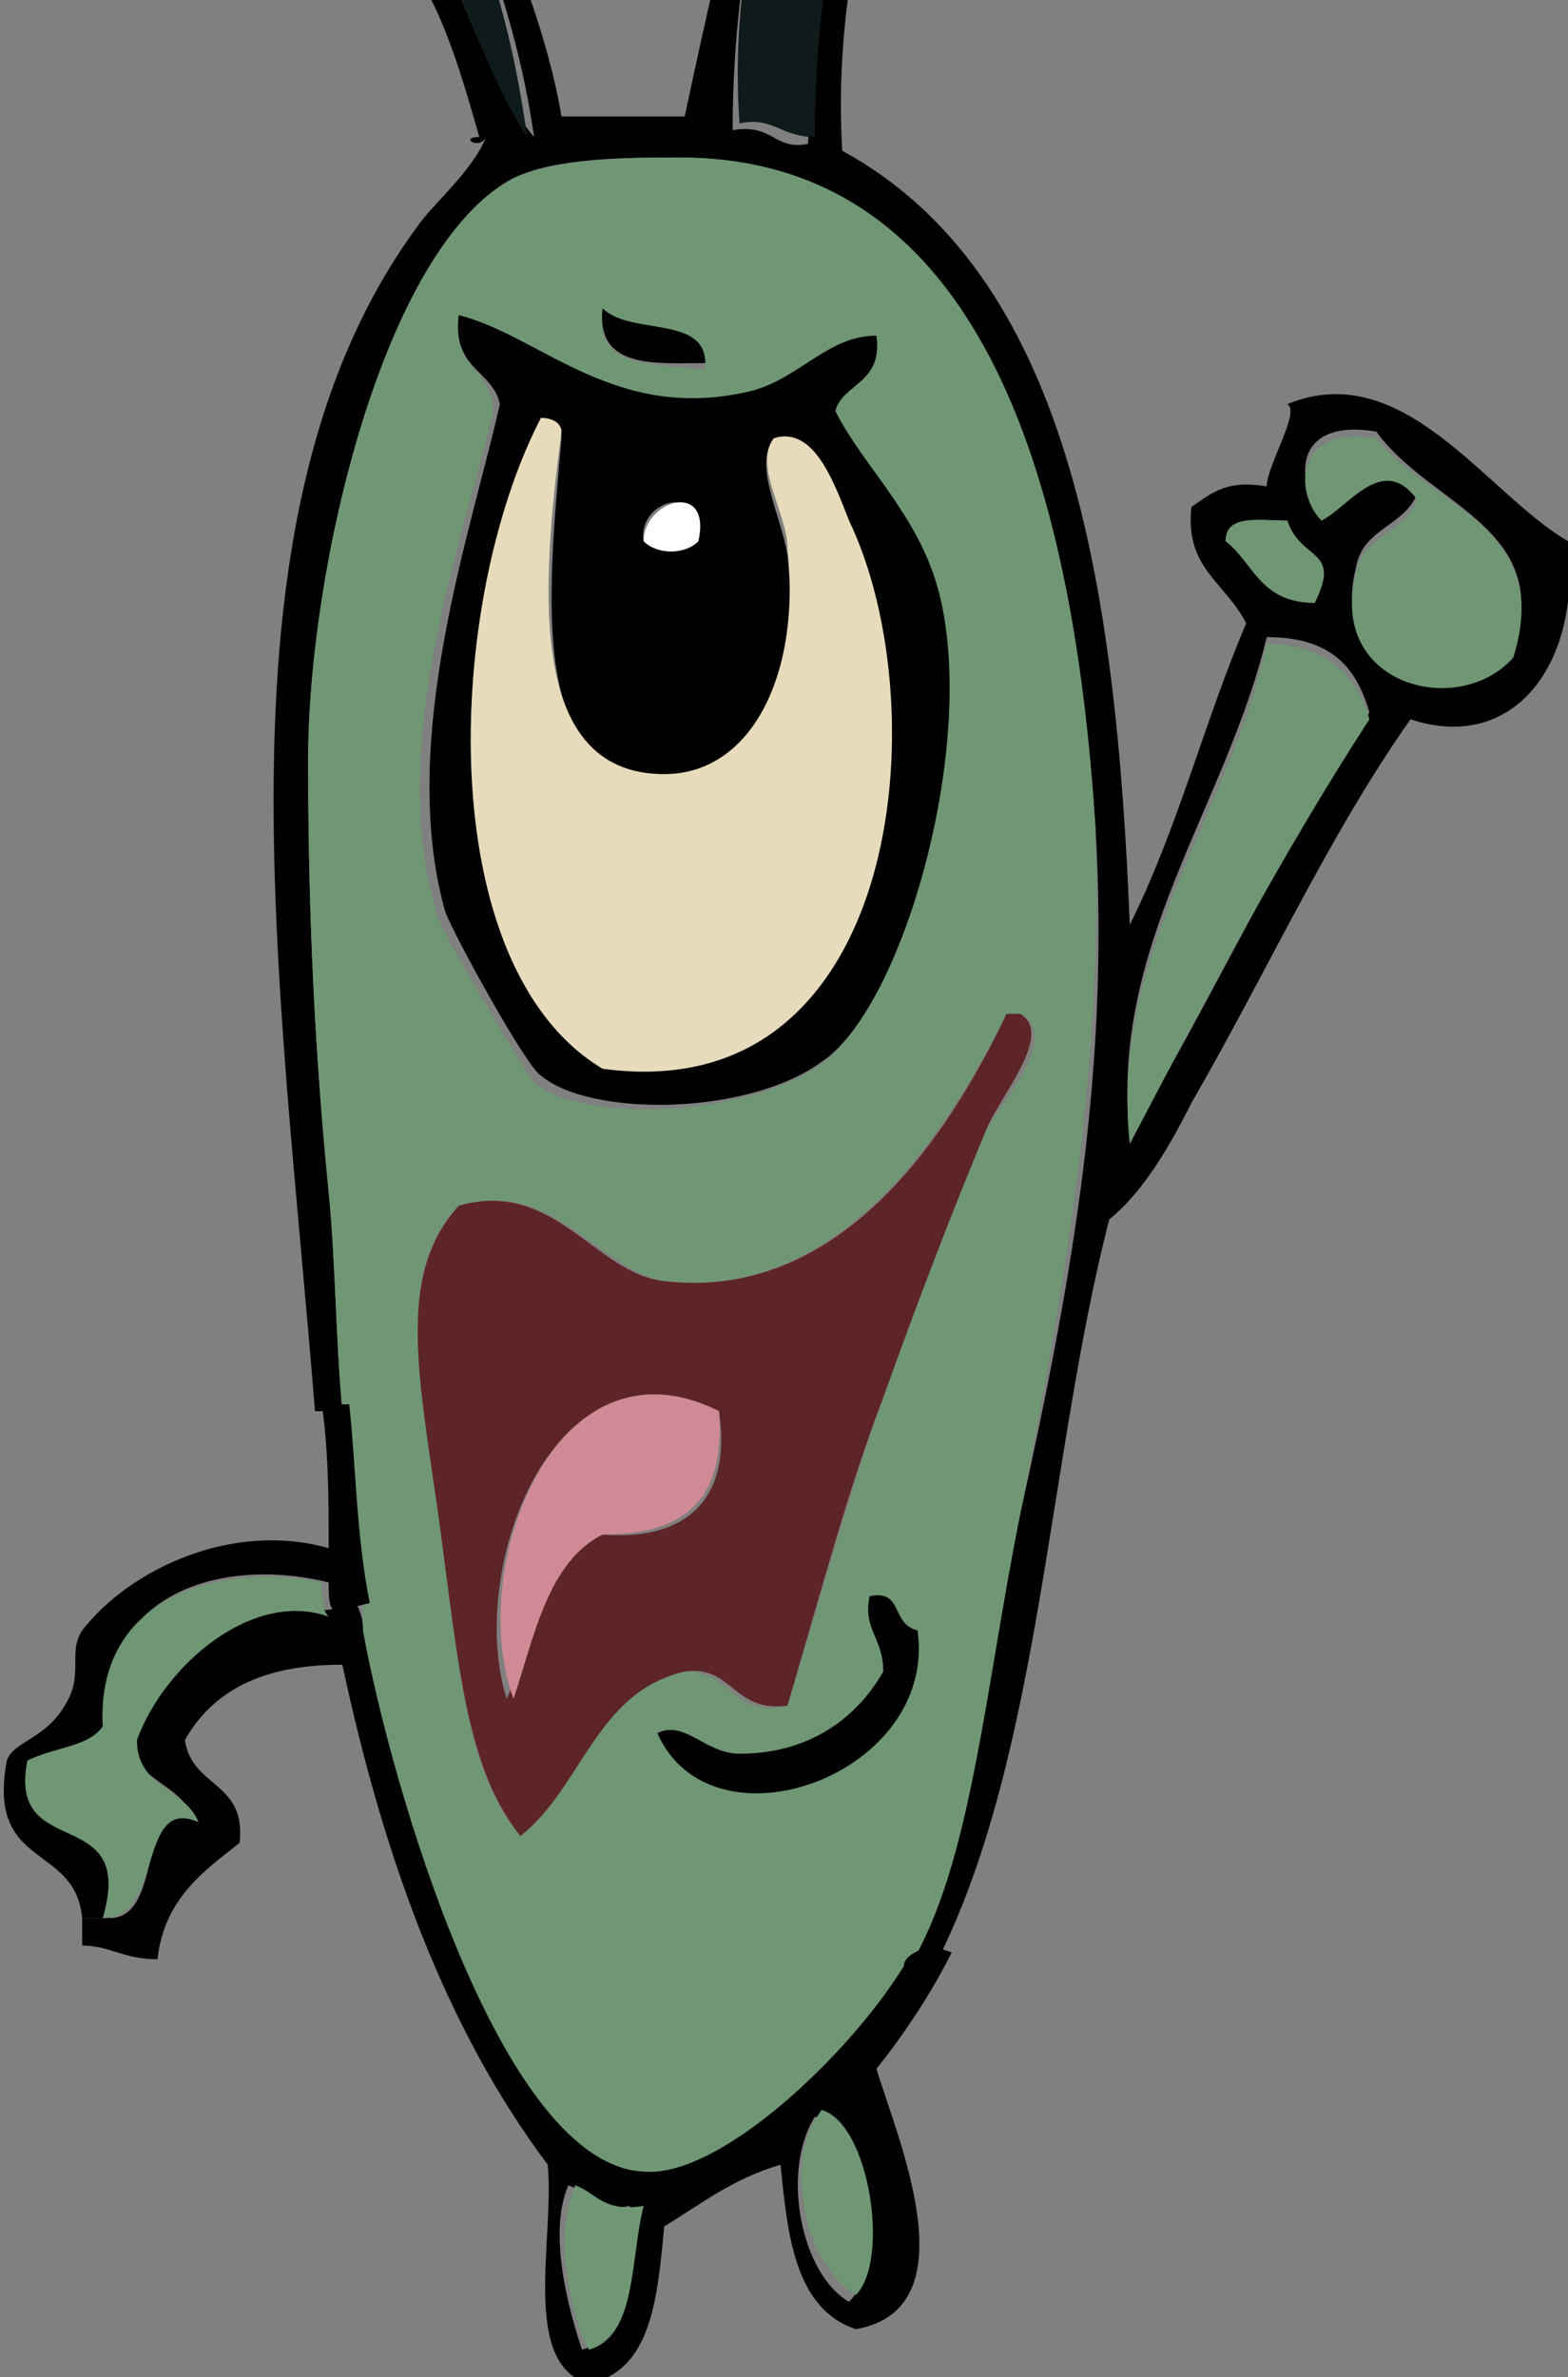 <?xml version="1.0" encoding="utf-8"?>
<!-- Generator: Adobe Illustrator 27.2.0, SVG Export Plug-In . SVG Version: 6.00 Build 0)  -->
<svg version="1.1" id="Layer_1" xmlns="http://www.w3.org/2000/svg" xmlns:xlink="http://www.w3.org/1999/xlink" x="0px" y="0px"
	 viewBox="0 0 22.9 34.7" style="enable-background:new 0 0 22.9 34.7;" xml:space="preserve">
<rect x="0" y="0" width="22.9" height="34.7" fill="#808080" stroke="none"/>
<style type="text/css">
	.st0{fill:#6F9773;}
	.st1{fill:#0F1A1B;}
	.st2{fill:#5D2528;}
	.st3{fill:#E8DBBB;}
	.st4{fill:#D08A95;}
	.st5{fill:#FFFFFF;}
</style>
<g>
	<path d="M18.8,5.9C19,6,18.5,6.8,18.5,7.1c-0.6-0.1-0.8,0.1-1.1,0.3c-0.1,0.9,0.5,1.1,0.8,1.7c-0.6,1.4-1,3-1.7,4.4
		c-0.2-5-0.9-9.5-4.2-11.3c-0.1-1.7,0.2-3.4,0.7-4.9l-0.4-0.1c-0.4,1.4-0.7,3-0.8,4.9c-0.5,0.1-0.5-0.3-1.1-0.2
		c0-1.5,0.2-2.8,0.5-4.1L11-2.4c-0.4,1.3-0.7,2.7-1,4.1c-0.6,0-1.2,0-1.8,0C8,0.5,7.5-0.7,7.1-1.7L6.8-1.6c0.4,1.1,0.8,2.2,1,3.6
		C7.3,1.4,7,0.6,6.7-0.1L6.3,0C6.6,0.6,6.8,1.3,7,2C6.7,2,7,2.2,7.1,2c-0.2,0.5-0.8,1-1,1.3c-3.1,4.2-2,11-1.5,17.3l0.4,0
		c-0.1-1.1-0.1-2.2-0.2-3.2c-0.2-2-0.3-4.1-0.3-6.3c0-2.8,1.1-7.5,3-8.5c0.6-0.3,1.7-0.3,2.3-0.3c4.7,0,5.9,5.1,6.2,9.8
		c0.2,3.4-0.3,6.4-1.1,10c-0.5,2.4-0.7,4.8-1.5,6.4l0.3,0.1c1.5-3,1.6-7.3,2.5-10.8c0.5-0.4,0.9-1.1,1.2-1.7c1.1-1.9,2-3.9,3.2-5.6
		c1.5,0.5,2.5-0.8,2.3-2.6C21.7,7.2,20.5,5.2,18.8,5.9z M17.9,7.9c0-0.4,0.5-0.3,0.9-0.3C19,8.2,19.6,8,19.2,8.8
		C18.4,8.8,18.3,8.2,17.9,7.9z M16.5,16.6c-0.3-2.8,1.4-4.8,2-7.3c0.9,0,1.3,0.4,1.5,1.1C18.7,12.4,17.7,14.6,16.5,16.6z M22.1,9.5
		c-0.8,0.9-2.7,0.4-2.3-1.2c0.1-0.6,0.7-0.6,0.9-1.1c-0.5-0.7-0.9,0.1-1.4,0.3c-0.4-0.5-0.4-1.4,0.8-1.2C20.9,7.4,22.7,7.7,22.1,9.5
		z"/>
	<path class="st0" d="M20.1,6.4c-1.2-0.2-1.2,0.8-0.8,1.2c0.4-0.2,0.9-1,1.4-0.3c-0.2,0.5-0.8,0.5-0.9,1.1c-0.4,1.6,1.5,2.1,2.3,1.2
		C22.7,7.7,20.9,7.4,20.1,6.4z"/>
	<path d="M13.8-8.6c0.4,0,0.3,0.5,0.8,0.5c-0.6,1.8-1.4,3.4-2,5.3L13-2.8c0.5-1.8,1.3-3.4,2-4.9c0.1,0.1,0.9,0.5,0.8,0
		c-0.1-0.3-0.8,0-0.6-0.6c0.4-0.8,0.7-1.6,1.2-2.3c0.2-0.2,0.6,0.1,0.9,0.2c0.1-0.5-0.5-0.4-0.5-0.9c0.4-0.5,0.7-1.1,1.2-1.4
		c0.3,0.1,0.4,0.5,0.9,0.5c0.1-0.7-0.6-0.4-0.6-0.9c0.5-0.6,1.7-0.7,1.4-2.1c-1,0.3-1.5,0.9-2.3,1.4c-0.4,0-0.3-0.5-0.8-0.5
		c-0.2,0.6,0.4,0.4,0.3,0.9c-0.6,0.2-0.9,1.1-1.7,0.8c0,1.2-1.1,2.3-1.7,3.3c0-0.4-0.4-0.4-0.8-0.5c-0.1,0.6,0.6,0.4,0.6,0.9
		c-1,2-1.8,4.2-2.5,6.5l0.3,0.1C11.9-4.5,13-6.6,13.8-8.6z M17.6-13.1c-0.4,0.6-1,1-1.2,1.8c-0.3,0-0.1-0.5-0.5-0.5
		C16.4-12.3,16.9-12.8,17.6-13.1z M15.5-11.4c1.2,0.6-0.6,2-0.8,3c-0.3,0-0.3-0.4-0.6-0.5C14.4-9.8,15.1-10.5,15.5-11.4z"/>
	<path class="st0" d="M19.2,8.8C19.6,8,19,8.2,18.8,7.6c-0.4,0-0.9-0.1-0.9,0.3C18.3,8.2,18.4,8.8,19.2,8.8z"/>
	<path class="st0" d="M18.5,9.4c-0.5,2.4-2.3,4.5-2,7.3c1.1-2.1,2.2-4.2,3.5-6.2C19.8,9.8,19.3,9.4,18.5,9.4z"/>
	<path class="st1" d="M16.4-11.3c0.2-0.8,0.8-1.2,1.2-1.8c-0.7,0.3-1.2,0.8-1.7,1.4C16.3-11.8,16.1-11.3,16.4-11.3z"/>
	<path class="st0" d="M5.3,23.9c0.4,2.1,2,7.8,4.1,7.9c1.1,0.1,3-1.7,3.8-3c0.1-0.1,0.1-0.2,0.2-0.3c0.8-1.5,1-3.9,1.5-6.4
		c0.7-3.6,1.2-6.6,1.1-10c-0.3-4.7-1.5-9.9-6.2-9.8c-0.5,0-1.6,0-2.3,0.3c-1.9,1-3,5.7-3,8.5c0,2.3,0.1,4.3,0.3,6.3
		c0.1,1,0.1,2.1,0.2,3.2c0.1,1,0.2,2,0.3,2.9C5.3,23.7,5.3,23.8,5.3,23.9z M9.6,25.3c0.4-0.2,0.7,0.3,1.2,0.3c1,0,1.7-0.5,2.1-1.2
		c0.1-0.5-0.3-0.5-0.2-1.1c0.5-0.1,0.3,0.4,0.6,0.5C13.7,25.9,10.4,27,9.6,25.3z M8.8,4.6c0.4,0.4,1.5,0,1.5,0.8
		C9.6,5.3,8.7,5.4,8.8,4.6z M6.7,4.6C7.9,4.9,9,6.2,10.9,5.8C11.7,5.6,12.1,5,12.7,5c0.1,0.7-0.5,0.6-0.6,1.1
		c0.4,0.8,1.2,1.4,1.5,2.6c0.6,2.2-0.4,6.1-1.7,6.9c-1.1,0.7-3.4,0.8-4.1,0.2c-0.1-0.1-1.3-2.1-1.4-2.4c-0.8-2.5,0.4-5.6,0.8-7.4
		C7.2,5.4,6.6,5.4,6.7,4.6z M6.7,17.6c1.4-0.4,2,0.9,3,1.1c2.5,0.3,4.1-2.1,5-3.9c0,0,0.1,0,0.2,0c0.6,0.3-0.2,1.2-0.5,1.7
		c-0.5,1.2-1,2.5-1.5,3.9c-0.5,1.4-0.9,2.9-1.4,4.5c-0.8,0.2-0.8-0.5-1.5-0.5c-1.3,0.3-1.5,1.7-2.4,2.4c-0.8-0.9-0.9-2.5-1.2-4.7
		C6.1,20,5.8,18.5,6.7,17.6z"/>
	<path class="st1" d="M14.7-8.4c0.2-1,2-2.4,0.8-3c-0.4,0.9-1,1.6-1.4,2.6C14.4-8.8,14.4-8.5,14.7-8.4z"/>
	<path class="st2" d="M7.6,26.8c0.9-0.7,1.1-2.1,2.4-2.4c0.7-0.1,0.7,0.6,1.5,0.5c0.5-1.7,0.9-3.2,1.4-4.5c0.5-1.4,1-2.7,1.5-3.9
		c0.2-0.5,1-1.4,0.5-1.7c0,0-0.1,0-0.2,0c-0.9,1.9-2.5,4.2-5,3.9c-1-0.1-1.6-1.5-3-1.1c-0.9,1-0.6,2.4-0.3,4.5
		C6.7,24.3,6.8,25.8,7.6,26.8z M10.5,20.6c0.2,1.3-0.5,1.9-1.7,1.8c-0.8,0.4-1,1.5-1.4,2.4C6.8,22.9,8.1,19.4,10.5,20.6z"/>
	<path class="st1" d="M13.8-8.6c-0.8,2-1.8,4-2.5,6.3c-0.4,1.3-0.6,2.7-0.5,4.1c0.5-0.1,0.6,0.2,1.1,0.2c0-1.9,0.3-3.4,0.8-4.9
		c0.6-1.9,1.3-3.5,2-5.3C14.1-8.1,14.2-8.6,13.8-8.6z"/>
	<path d="M6.5,13.3c0.1,0.3,1.2,2.3,1.4,2.4c0.7,0.6,3,0.6,4.1-0.2c1.2-0.8,2.3-4.7,1.7-6.9c-0.3-1.1-1.1-1.8-1.5-2.6
		c0.1-0.4,0.7-0.4,0.6-1.1c-0.7,0-1.1,0.6-1.8,0.8C9,6.2,7.9,4.9,6.7,4.6C6.6,5.4,7.2,5.4,7.3,5.9C6.9,7.7,5.8,10.8,6.5,13.3z
		 M10.2,7.9c-0.2,0.2-0.6,0.2-0.8,0C9.3,7.3,10.3,7,10.2,7.9z M7.9,6.2c0.2,0,0.3,0,0.3,0.2c-0.2,2.3-0.5,5,1.5,5
		c1.4,0,2-1.5,1.8-3.3c-0.1-0.6-0.5-1.3-0.2-1.7c0.5-0.2,0.8,0.7,1.1,1.2c1.2,2.8,0.8,8.6-3.6,8C6.3,14.1,6.5,8.8,7.9,6.2z"/>
	<path d="M13.2,28.7c-0.8,1.3-2.7,3.1-3.8,3c-2.1-0.1-3.7-5.7-4.1-7.9c0-0.1,0-0.2-0.1-0.4l-0.4,0.1c0,0,0,0-0.1,0h0
		c-1.1-0.4-2.4,0.7-2.8,1.8c0,0.7,0.7,0.7,0.9,1.2C2,26.2,2.4,28,1.6,28l-0.4,0c0,0.1,0,0.3,0,0.4c0.4,0,0.6,0.2,1.1,0.2
		c0.1-0.9,0.7-1.3,1.2-1.7c0.1-0.9-0.7-0.8-0.8-1.5c0.4-0.7,1.1-1.1,2.3-1.1c0.6,2.8,1.5,5.3,3,7.3c0.1,1.1-0.4,2.9,0.6,3.2
		c0.9-0.2,1-1.2,1.1-2.3c0.5-0.3,1-0.7,1.7-0.9c0.1,1,0.2,2.1,1.1,2.4c1.7-0.3,0.6-2.8,0.3-3.8c0.4-0.5,0.8-1.1,1.1-1.7l-0.3-0.1
		C13.3,28.5,13.2,28.6,13.2,28.7z M8.5,34.3c-0.2-0.6-0.5-1.7-0.2-2.4c0.3,0.1,0.4,0.4,0.9,0.3C9.1,33,9.2,34.1,8.5,34.3z
		 M12.4,33.6c-0.7-0.4-1-1.9-0.5-2.7C12.7,31,13,33,12.4,33.6z"/>
	<path d="M12.7,23.3c-0.1,0.5,0.2,0.6,0.2,1.1c-0.4,0.7-1.1,1.2-2.1,1.2c-0.5,0-0.8-0.5-1.2-0.3c0.8,1.8,4.1,0.6,3.8-1.5
		C13,23.7,13.2,23.2,12.7,23.3z"/>
	<path class="st3" d="M8.8,15.6c4.4,0.6,4.9-5.3,3.6-8c-0.2-0.5-0.5-1.4-1.1-1.2C11,6.8,11.5,7.5,11.5,8c0.2,1.8-0.5,3.3-1.8,3.3
		c-2,0-1.8-2.7-1.5-5c0-0.1-0.1-0.2-0.3-0.2C6.5,8.8,6.3,14.1,8.8,15.6z"/>
	<path class="st0" d="M12,30.8c-0.6,0.8-0.2,2.3,0.5,2.7C13,33,12.7,31,12,30.8z"/>
	<path class="st4" d="M8.8,22.4c1.2,0,1.8-0.5,1.7-1.8c-2.4-1.2-3.7,2.3-3,4.2C7.8,23.9,8,22.8,8.8,22.4z"/>
	<path class="st5" d="M10.2,7.9c0.2-0.9-0.8-0.6-0.8,0C9.6,8.1,10,8.1,10.2,7.9z"/>
	<path d="M10.3,5.3c0-0.7-1.1-0.4-1.5-0.8C8.7,5.4,9.6,5.3,10.3,5.3z"/>
	<path class="st0" d="M8.4,31.9c-0.3,0.7-0.1,1.8,0.2,2.4c0.7-0.2,0.6-1.3,0.8-2.1C8.8,32.3,8.7,32,8.4,31.9z"/>
	<path class="st1" d="M5.6-3.1c0.4,0.9,0.7,2,1.1,3C7,0.6,7.3,1.4,7.7,2c-0.2-1.4-0.5-2.5-1-3.6C6.6-2.2,6.3-2.7,6.1-3.3
		C5.9-3.3,5.7-3.3,5.6-3.1z"/>
	<path d="M5.6-3.1c0-0.2,0.3-0.1,0.5-0.2c0.2,0.6,0.5,1.1,0.7,1.7l0.3-0.1C6.8-2.5,6.6-3.2,6.5-3.9c-0.5-0.3-0.7-0.7-1-1.2L5.3-5
		c0.2,0.4,0.3,0.8,0.5,1.3C4.9-4.1,4.3-5.6,4.3-6.3v-0.3c-0.4,0-0.6-0.3-0.8-0.6L3.2-7.2C3.3-6.7,3.3-6.3,2.9-6
		c0.1,0.4,0.5-0.2,0.9,0C4.1-5.1,4.6-4.3,5-3.6C4.8-3.3,4-3.6,4.1-3c0.5,0.1,0.7-0.1,1.1-0.2C5.5-2.1,6-1.1,6.3,0l0.4-0.1
		C6.4-1.1,6.1-2.2,5.6-3.1z"/>
	<path d="M3.1-8.3c0.6,0.3,1,0.9,1.2,1.7v0.3C4.7-6,5-5.5,5.3-5l0.3-0.1C5.4-5.6,5.2-6.2,4.9-6.6C5-6.8,5.1-7,5-7.4
		c-0.3,0-0.3,0.2-0.5,0.3C3.9-7.8,3.7-8.6,3.7-9.6C3.5-9.4,3.5-9.1,3.2-9C2.5-9.8,2-10.7,1-11.1c0.3,1,1,1.8,1.4,2.7
		C2-8.7,1.8-8.4,1.7-8.1c0.6-0.1,1.2,0.4,1.5,1l0.4-0.1C3.4-7.6,3.3-8,3.1-8.3z M2.9-8.6C2.2-9,2.7-9.5,2.9-8.6L2.9-8.6z"/>
	<path class="st1" d="M4.3-6.3c0.1,0.7,0.6,2.2,1.5,2.6C5.6-4.2,5.5-4.6,5.3-5C5-5.5,4.7-6,4.3-6.3z"/>
	<path d="M0.5,25.7c0.3-0.2,0.8-0.2,1.1-0.5c-0.2-1.9,1.6-2.5,3.2-2.1c0,0.2,0,0.4,0.1,0.4h0c0,0,0,0,0.1,0l0.4-0.1
		c-0.2-1-0.2-2-0.3-2.9l-0.4,0c0.1,0.7,0.1,1.4,0.1,2.1c-1.4-0.4-2.9,0.3-3.6,1.2C1,24.1,1.2,24.4,1,24.8c-0.3,0.6-0.8,0.6-0.9,0.9
		c-0.3,1.6,1,1.2,1.1,2.3l0.4,0C2.1,26.4,0.2,27.2,0.5,25.7z"/>
	<path class="st5" d="M4.9,23.6C4.9,23.6,4.8,23.6,4.9,23.6C4.8,23.6,4.9,23.6,4.9,23.6z"/>
	<path class="st0" d="M4.7,23.1c-1.5-0.3-3.3,0.2-3.2,2.1c-0.2,0.3-0.7,0.3-1.1,0.5c-0.3,1.5,1.6,0.6,1.1,2.3c0.9,0,0.5-1.8,1.4-1.4
		C2.7,26.1,2,26.1,2,25.4c0.4-1.1,1.7-2.2,2.8-1.8C4.7,23.5,4.7,23.3,4.7,23.1z"/>
	<path class="st1" d="M3.1-8.3C3.3-8,3.4-7.6,3.5-7.2c0.1,0.3,0.3,0.6,0.8,0.6C4-7.3,3.7-7.9,3.1-8.3z"/>
	<path class="st1" d="M2.9-8.6C2.7-9.5,2.2-9,2.9-8.6L2.9-8.6z"/>
</g>
</svg>

